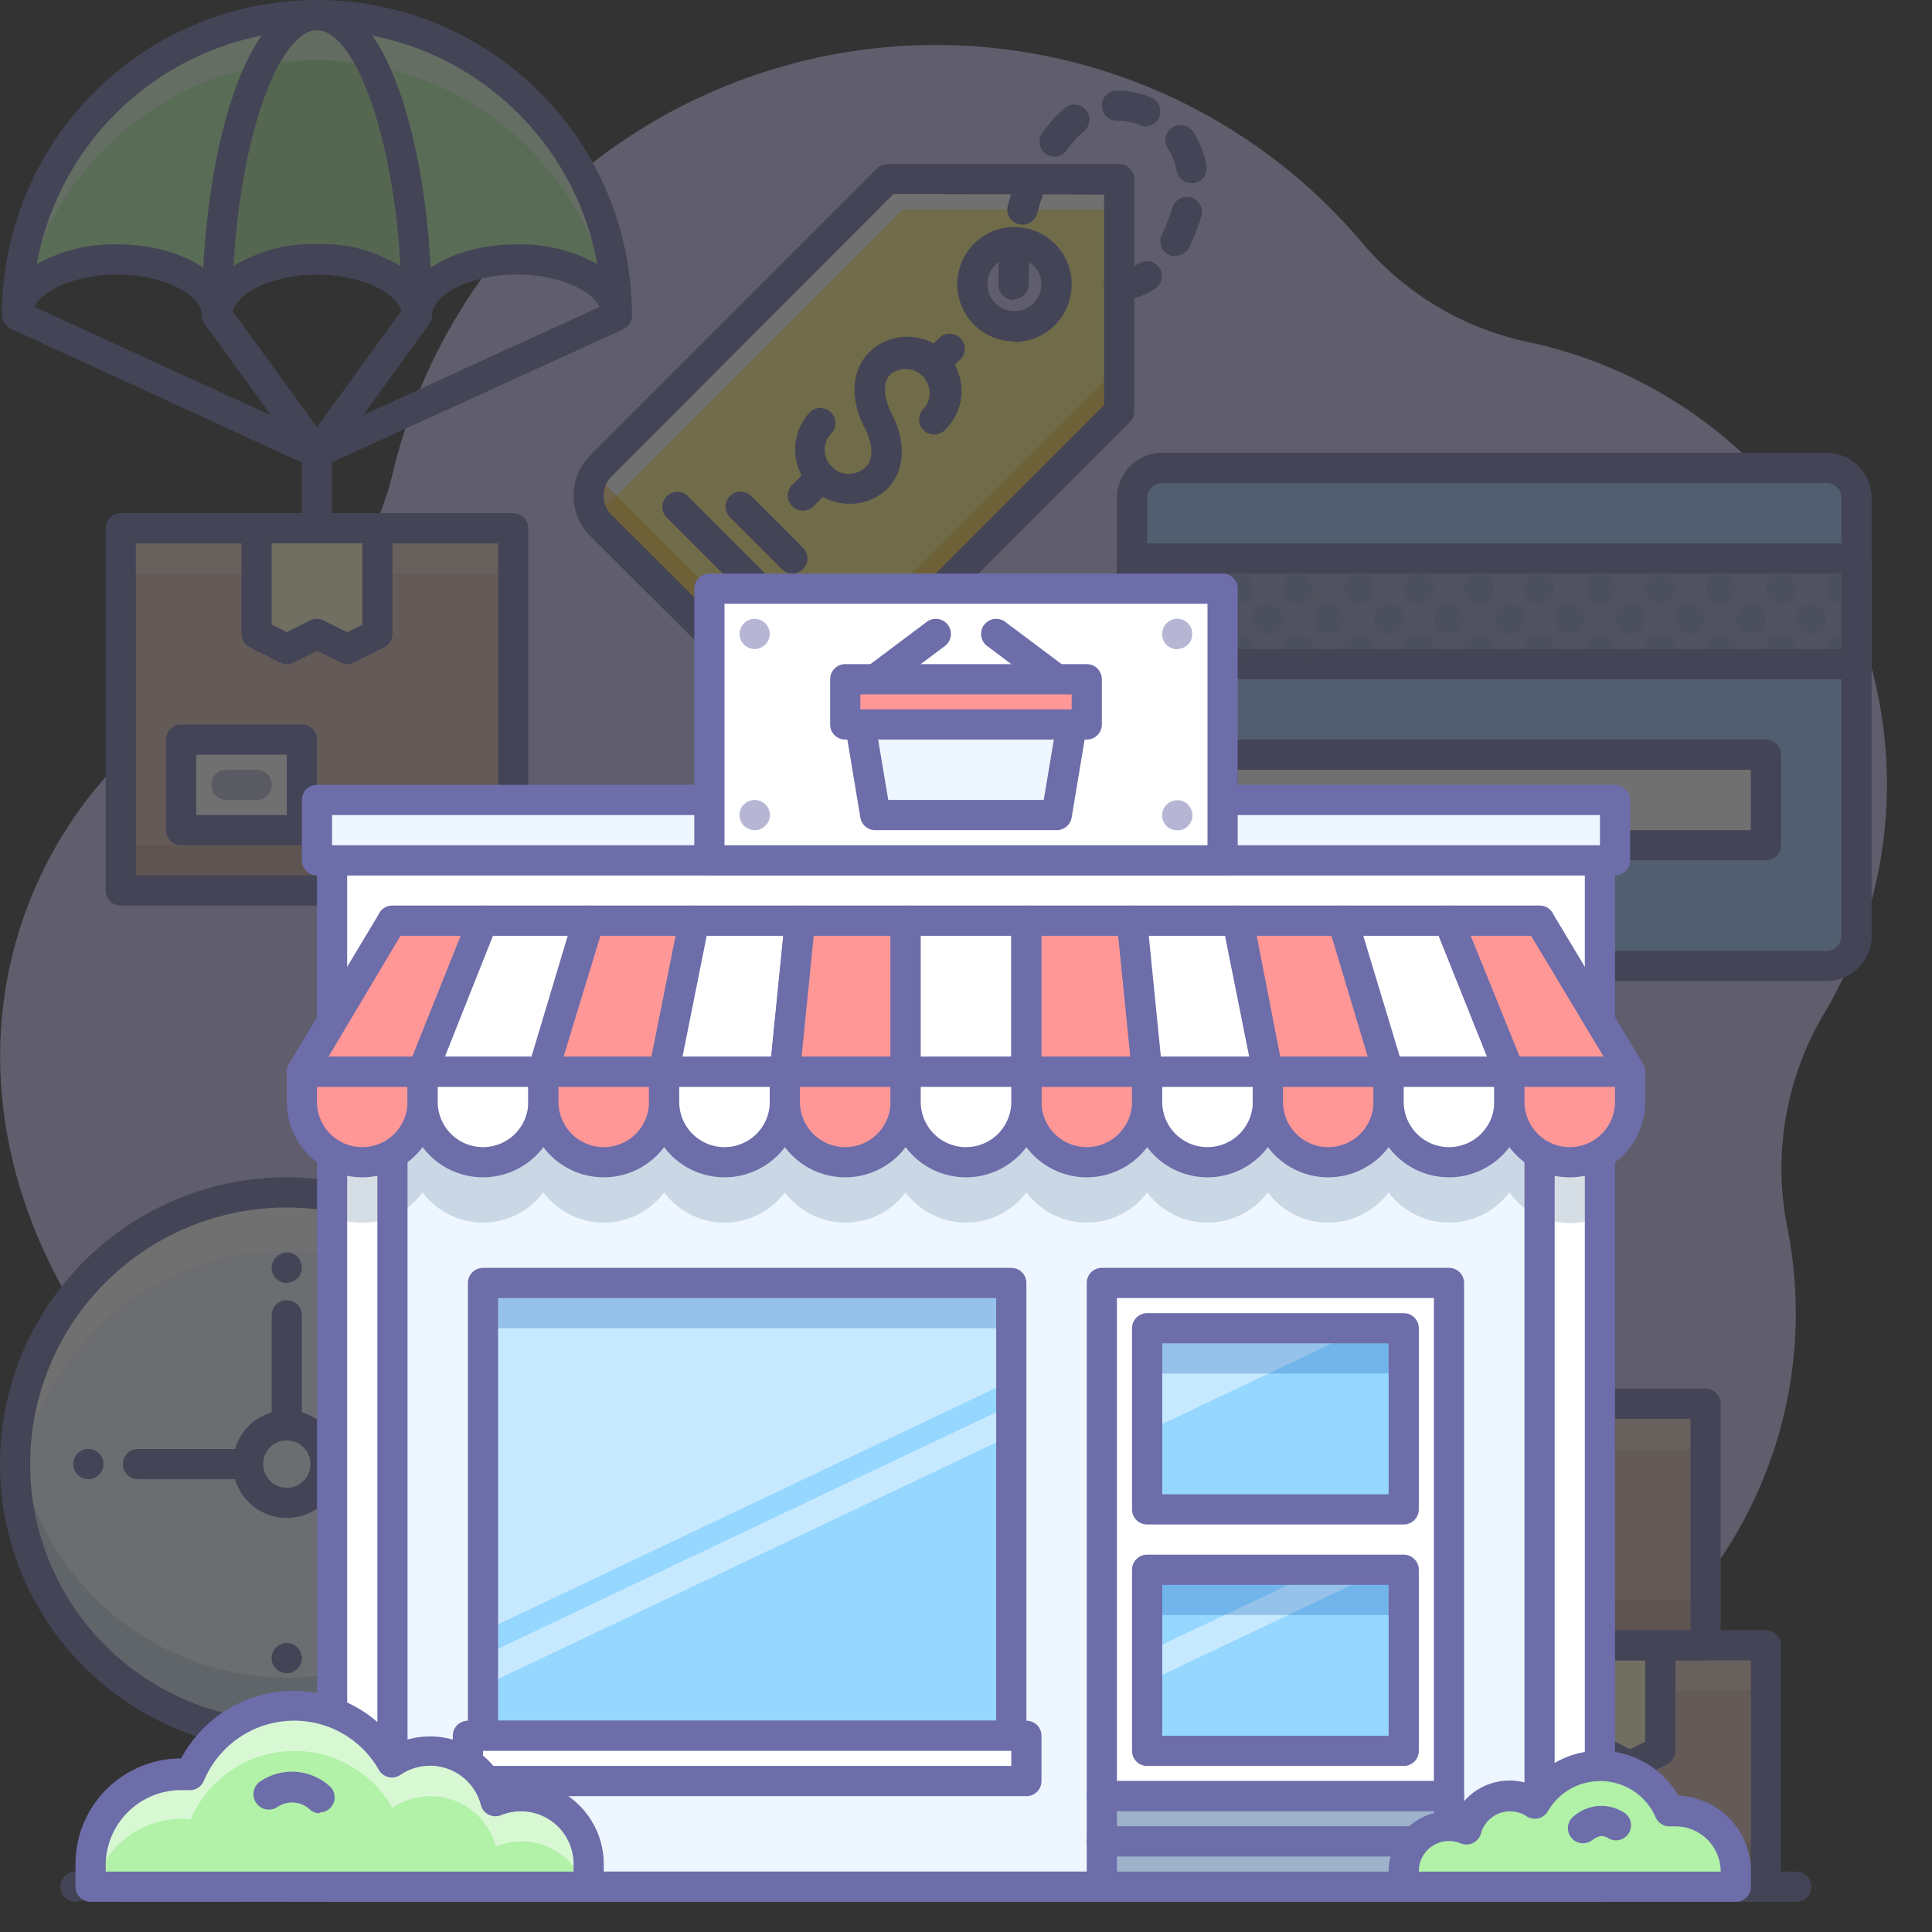 <?xml version="1.0" ?><svg data-name="003" id="_003" viewBox="0 0 128 128" xmlns="http://www.w3.org/2000/svg"><rect x="0" y="0" width="128" height="128" fill="#333333" stroke="none"/><defs><style>.cls-1{opacity:0.3;}.cls-2{fill:#c9c1f5;}.cls-3{fill:#eef6ff;}.cls-4{fill:#7595b5;}.cls-5{fill:#fff;}.cls-6{fill:#6d6daa;}.cls-7{fill:#d6b5b0;}.cls-8{fill:#fff9e0;}.cls-9{fill:#93765f;}.cls-10{opacity:0.5;}.cls-11{fill:#fffad1;}.cls-12{fill:#b1f1a8;}.cls-13{fill:#a3e298;}.cls-14{fill:#97c1ff;}.cls-15{fill:#939fc6;}.cls-16{fill:#fff27d;}.cls-17{fill:#f7a706;}.cls-18{fill:#7690a8;}.cls-19{fill:#ff9797;}.cls-20{fill:#96d7ff;}.cls-21{fill:#c7e9ff;}.cls-22{fill:#1c64ba;}.cls-23{fill:#9eb2cc;}</style></defs><title/><g class="cls-1"><path class="cls-2" d="M124.7,47.65a30,30,0,0,0-23.51-25,19.69,19.69,0,0,1-10.93-6.55A37,37,0,0,0,26,31.43,21,21,0,0,1,15.12,45.1C1,52.46-6.14,71.56,6.77,89.48a16.6,16.6,0,0,0,6.35,4.91,20.58,20.58,0,0,1,10,10.88,28.49,28.49,0,0,0,42.62,12.64A20.06,20.06,0,0,1,82.39,115a29,29,0,0,0,36-33.79A20.08,20.08,0,0,1,120.94,67,29.83,29.83,0,0,0,124.7,47.65Z"/><circle class="cls-3" cx="19" cy="97" r="18"/><g class="cls-1"><path class="cls-4" d="M19,111.14A18,18,0,0,1,1.11,95.07,18,18,0,1,0,37,97a18.18,18.18,0,0,0-.11-1.93A18,18,0,0,1,19,111.14Z"/></g><path class="cls-5" d="M19,82.86A18,18,0,0,1,36.89,98.93,18,18,0,1,0,1,97a18.18,18.18,0,0,0,.11,1.93A18,18,0,0,1,19,82.86Z"/><path class="cls-6" d="M19,116A19,19,0,1,1,38,97,19,19,0,0,1,19,116Zm0-36A17,17,0,1,0,36,97,17,17,0,0,0,19,80Z"/><path class="cls-6" d="M19,110.86a1,1,0,0,1-.71-.3,1,1,0,0,1-.22-.32,1,1,0,0,1-.07-.38.9.9,0,0,1,.08-.39,1,1,0,0,1,.21-.32,1,1,0,0,1,1.42,0,1,1,0,0,1,.21.32,1.09,1.09,0,0,1,.08.39,1,1,0,0,1-.29.7,1,1,0,0,1-.33.22A1,1,0,0,1,19,110.86Z"/><path class="cls-6" d="M31.86,98a1,1,0,0,1-.39-.08,1,1,0,0,1-.54-1.3,1,1,0,0,1,.22-.33,1,1,0,0,1,.32-.21A1,1,0,0,1,32,96a.62.62,0,0,1,.19.06.56.56,0,0,1,.17.09.62.62,0,0,1,.15.12.84.84,0,0,1,.22.33A1,1,0,0,1,31.86,98Z"/><path class="cls-6" d="M5.86,98a1,1,0,0,1-.39-.08,1,1,0,0,1-.32-.21,1.2,1.2,0,0,1-.22-.33,1,1,0,0,1,.22-1.09,1,1,0,0,1,1.09-.22,1.24,1.24,0,0,1,.32.22,1,1,0,0,1,.3.71,1,1,0,0,1-.08.38,1,1,0,0,1-.22.33,1,1,0,0,1-.7.29Z"/><path class="cls-6" d="M19,85a1,1,0,0,1-.38-.08,1.15,1.15,0,0,1-.33-.21,1.22,1.22,0,0,1-.22-.33A1,1,0,0,1,18,84a.83.83,0,0,1,.08-.38,1.15,1.15,0,0,1,.21-.33l.15-.12a.74.74,0,0,1,.18-.09A.65.65,0,0,1,18.8,83a.87.87,0,0,1,.39,0,.62.62,0,0,1,.19.06.74.74,0,0,1,.18.09l.15.12a1.15,1.15,0,0,1,.21.33.94.94,0,0,1,0,.76.9.9,0,0,1-.54.54A1,1,0,0,1,19,85Z"/><path class="cls-6" d="M19,100.57A3.57,3.57,0,1,1,22.57,97,3.58,3.58,0,0,1,19,100.57Zm0-5.14A1.57,1.57,0,1,0,20.57,97,1.57,1.57,0,0,0,19,95.43Z"/><path class="cls-6" d="M19,95.43a1,1,0,0,1-1-1V87.14a1,1,0,0,1,2,0v7.29A1,1,0,0,1,19,95.43Z"/><path class="cls-6" d="M16.43,98H9.14a1,1,0,0,1,0-2h7.29a1,1,0,1,1,0,2Z"/><rect class="cls-7" height="24" width="26" x="8" y="35"/><g class="cls-1"><rect class="cls-8" height="3" width="26" x="8" y="35"/></g><g class="cls-1"><rect class="cls-9" height="3" width="26" x="8" y="56"/></g><path class="cls-6" d="M34,60H8a1,1,0,0,1-1-1V35a1,1,0,0,1,1-1H34a1,1,0,0,1,1,1V59A1,1,0,0,1,34,60ZM9,58H33V36H9Z"/><rect class="cls-5" height="6" width="8" x="12" y="49"/><path class="cls-6" d="M20,56H12a1,1,0,0,1-1-1V49a1,1,0,0,1,1-1h8a1,1,0,0,1,1,1v6A1,1,0,0,1,20,56Zm-7-2h6V50H13Z"/><g class="cls-10"><path class="cls-6" d="M17,53H15a1,1,0,0,1,0-2h2a1,1,0,0,1,0,2Z"/></g><polygon class="cls-11" points="25 35 17 35 17 42 19 43 21 42 23 43 25 42 25 35"/><path class="cls-6" d="M19,44a1,1,0,0,1-.45-.11l-2-1A1,1,0,0,1,16,42V35a1,1,0,0,1,1-1h8a1,1,0,0,1,1,1v7a1,1,0,0,1-.55.89l-2,1a1,1,0,0,1-.89,0L21,43.12l-1.55.78A1,1,0,0,1,19,44Zm2-3a1,1,0,0,1,.45.11l1.55.78,1-.5V36H18v5.38l1,.5,1.55-.78A1,1,0,0,1,21,41Z"/><path class="cls-6" d="M21,36a1,1,0,0,1-1-1V30a1,1,0,0,1,2,0v5A1,1,0,0,1,21,36Z"/><path class="cls-6" d="M21,31a1,1,0,0,1-.42-.09L.71,21.78A1,1,0,0,1,1.55,20l19.87,9.11A1,1,0,0,1,21,31Z"/><path class="cls-6" d="M21,31a1,1,0,0,1-.81-.41l-6.62-9.11a1,1,0,0,1,1.62-1.18l6.62,9.11A1,1,0,0,1,21,31Z"/><path class="cls-6" d="M21,31a1,1,0,0,1-.81-1.59l6.62-9.11a1,1,0,0,1,1.62,1.18l-6.62,9.11A1,1,0,0,1,21,31Z"/><path class="cls-6" d="M21,31a1,1,0,0,1-.42-1.91L40.45,20a1,1,0,0,1,.83,1.82L21.42,30.89A1,1,0,0,1,21,31Z"/><path class="cls-12" d="M27.62,20.87c0-2,3-3.68,6.63-3.68s6.62,1.65,6.62,3.68a19.87,19.87,0,1,0-39.74,0c0-2,3-3.68,6.62-3.68s6.63,1.65,6.63,3.68c0-2,3-3.68,6.62-3.68S27.62,18.84,27.62,20.87Z"/><path class="cls-13" d="M21,1c3.66,0,6.62,8.9,6.62,19.87,0-2-3-3.68-6.62-3.68s-6.62,1.65-6.62,3.68C14.38,9.9,17.34,1,21,1Z"/><g class="cls-10"><path class="cls-5" d="M21,4A19.87,19.87,0,0,1,40.36,19.46a2.34,2.34,0,0,1,.51,1.41,19.87,19.87,0,1,0-39.74,0,2.34,2.34,0,0,1,.51-1.41A19.87,19.87,0,0,1,21,4Z"/></g><path class="cls-6" d="M40.87,21.87a1,1,0,0,1-1-1c0-1.27-2.4-2.68-5.62-2.68s-5.63,1.42-5.63,2.68a1,1,0,0,1-2,0c0-1.27-2.4-2.68-5.62-2.68s-5.62,1.42-5.62,2.68a1,1,0,0,1-2,0c0-1.27-2.41-2.68-5.63-2.68S2.13,19.6,2.13,20.87a1,1,0,1,1-2,0,20.87,20.87,0,1,1,41.74,0A1,1,0,0,1,40.87,21.87ZM21,16.19a9.16,9.16,0,0,1,6.62,2.33c1.3-1.4,3.76-2.33,6.63-2.33a10.56,10.56,0,0,1,5.32,1.3,18.87,18.87,0,0,0-37.13,0,10.56,10.56,0,0,1,5.32-1.3c2.87,0,5.33.93,6.63,2.33A9.16,9.16,0,0,1,21,16.19Z"/><path class="cls-6" d="M27.62,21.87a1,1,0,0,1-1-1c0-1.27-2.4-2.68-5.62-2.68s-5.62,1.42-5.62,2.68a1,1,0,0,1-2,0C13.38,10.75,16.05,0,21,0s7.62,10.75,7.62,20.87A1,1,0,0,1,27.62,21.87ZM21,16.19a10.38,10.38,0,0,1,5.53,1.43C26,8.49,23.38,2,21,2s-5,6.49-5.53,15.62A10.38,10.38,0,0,1,21,16.19Z"/><path class="cls-6" d="M111,126H19a1,1,0,1,1,0-2h92a1,1,0,0,1,0,2Z"/><path class="cls-6" d="M119,126h-5a1,1,0,0,1,0-2h5a1,1,0,0,1,0,2Z"/><path class="cls-6" d="M5,126a1,1,0,0,1-.71-.29,1.09,1.09,0,0,1-.22-.33,1.08,1.08,0,0,1,0-.76,1.21,1.21,0,0,1,.22-.33l.15-.12a.56.56,0,0,1,.17-.09A.73.73,0,0,1,4.8,124a1,1,0,0,1,.9.27,1.18,1.18,0,0,1,.22.33,1.06,1.06,0,0,1,0,.76.92.92,0,0,1-.22.33,1,1,0,0,1-.32.22A1,1,0,0,1,5,126Z"/><path class="cls-6" d="M16,126H8a1,1,0,0,1,0-2h8a1,1,0,1,1,0,2Z"/><rect class="cls-7" height="16" width="22" x="95" y="109"/><g class="cls-1"><rect class="cls-8" height="3" width="22" x="95" y="109"/></g><g class="cls-1"><rect class="cls-9" height="3" width="22" x="95" y="122"/></g><path class="cls-6" d="M117,126H95a1,1,0,0,1-1-1V109a1,1,0,0,1,1-1h22a1,1,0,0,1,1,1v16A1,1,0,0,1,117,126Zm-21-2h20V110H96Z"/><polygon class="cls-11" points="110 109 102 109 102 116 104 117 106 116 108 117 110 116 110 109"/><path class="cls-6" d="M104,118a1,1,0,0,1-.45-.11l-2-1A1,1,0,0,1,101,116v-7a1,1,0,0,1,1-1h8a1,1,0,0,1,1,1v7a1,1,0,0,1-.55.89l-2,1a1,1,0,0,1-.89,0l-1.55-.78-1.55.78A1,1,0,0,1,104,118Zm2-3a1,1,0,0,1,.45.11l1.55.78,1-.5V110h-6v5.38l1,.5,1.55-.78A1,1,0,0,1,106,115Z"/><rect class="cls-7" height="16" width="22" x="91" y="93"/><g class="cls-1"><rect class="cls-8" height="3" width="22" x="91" y="93"/></g><g class="cls-1"><rect class="cls-9" height="3" width="22" x="91" y="106"/></g><path class="cls-6" d="M113,110H91a1,1,0,0,1-1-1V93a1,1,0,0,1,1-1h22a1,1,0,0,1,1,1v16A1,1,0,0,1,113,110Zm-21-2h20V94H92Z"/><polygon class="cls-11" points="106 93 98 93 98 100 100 101 102 100 104 101 106 100 106 93"/><path class="cls-6" d="M100,102a1,1,0,0,1-.45-.11l-2-1A1,1,0,0,1,97,100V93a1,1,0,0,1,1-1h8a1,1,0,0,1,1,1v7a1,1,0,0,1-.55.89l-2,1a1,1,0,0,1-.89,0l-1.55-.78-1.55.78A1,1,0,0,1,100,102Zm2-3a1,1,0,0,1,.45.11l1.55.78,1-.5V94H99v5.38l1,.5,1.55-.78A1,1,0,0,1,102,99Z"/><rect class="cls-14" height="33" rx="2" ry="2" width="48" x="75" y="31"/><path class="cls-6" d="M121,65H77a3,3,0,0,1-3-3V33a3,3,0,0,1,3-3h44a3,3,0,0,1,3,3V62A3,3,0,0,1,121,65ZM77,32a1,1,0,0,0-1,1V62a1,1,0,0,0,1,1h44a1,1,0,0,0,1-1V33a1,1,0,0,0-1-1Z"/><rect class="cls-5" height="6" width="36" x="81" y="50"/><path class="cls-6" d="M117,57H81a1,1,0,0,1-1-1V50a1,1,0,0,1,1-1h36a1,1,0,0,1,1,1v6A1,1,0,0,1,117,57ZM82,55h34V51H82Z"/><rect class="cls-15" height="7" width="48" x="75" y="37"/><path class="cls-6" d="M123,45H75a1,1,0,0,1-1-1V37a1,1,0,0,1,1-1h48a1,1,0,0,1,1,1v7A1,1,0,0,1,123,45ZM76,43h46V38H76Z"/><g class="cls-1"><path class="cls-6" d="M76,42a1.05,1.05,0,0,1-.71-.29,1.68,1.68,0,0,1-.12-.15.74.74,0,0,1-.09-.18A.65.65,0,0,1,75,41.2a1.38,1.38,0,0,1,0-.2.83.83,0,0,1,.08-.38,1.15,1.15,0,0,1,.21-.33,1,1,0,0,1,.9-.27.61.61,0,0,1,.19.06.76.76,0,0,1,.18.09l.15.12a1.15,1.15,0,0,1,.21.33A.85.85,0,0,1,77,41a1,1,0,0,1-1,1Z"/><path class="cls-6" d="M78,40l-.2,0-.18-.06a.76.76,0,0,1-.18-.09,1.53,1.53,0,0,1-.15-.12,1,1,0,0,1,1.42-1.42l.12.15a.78.78,0,0,1,.09.18.62.62,0,0,1,.06.18,1.39,1.39,0,0,1,0,.2,1,1,0,0,1-1,1Z"/><path class="cls-6" d="M80,42l-.2,0-.18-.06a.76.76,0,0,1-.18-.09,1.53,1.53,0,0,1-.15-.12,1,1,0,0,1,0-1.42A1,1,0,1,1,80,42Z"/><path class="cls-6" d="M82,40a1,1,0,0,1-1-1,.83.83,0,0,1,.08-.38,1.15,1.15,0,0,1,.21-.33,1,1,0,0,1,.33-.21,1,1,0,0,1,1.09.21,1.15,1.15,0,0,1,.21.33A1,1,0,0,1,83,39a1,1,0,0,1-1,1Z"/><path class="cls-6" d="M84,42a1,1,0,0,1-.71-1.71,1,1,0,0,1,.9-.27.61.61,0,0,1,.19.06.56.56,0,0,1,.17.09l.16.12a1.15,1.15,0,0,1,.21.33A1,1,0,0,1,85,41a1.05,1.05,0,0,1-.29.71,1,1,0,0,1-.16.12.56.56,0,0,1-.17.09.62.62,0,0,1-.19.06Z"/><path class="cls-6" d="M86,40a1,1,0,0,1-1-1,.83.83,0,0,1,.08-.38,1.15,1.15,0,0,1,.21-.33,1,1,0,0,1,.33-.21.93.93,0,0,1,.57-.06.61.61,0,0,1,.19.06.56.56,0,0,1,.17.09l.16.12a1,1,0,0,1,.21.33.94.94,0,0,1,0,.76,1,1,0,0,1-.21.33l-.16.12a.56.56,0,0,1-.17.09.62.62,0,0,1-.19.06Z"/><path class="cls-6" d="M88,42a1,1,0,0,1-.38-.08,1,1,0,0,1-.33-.21,1.49,1.49,0,0,1-.22-.33A1,1,0,0,1,87,41a1,1,0,0,1,.29-.71,1,1,0,0,1,.33-.21,1,1,0,0,1,.76,0,1,1,0,0,1,.33.21A1.05,1.05,0,0,1,89,41a1,1,0,0,1-.08.38,1.15,1.15,0,0,1-.21.33,1.17,1.17,0,0,1-.33.21A1,1,0,0,1,88,42Z"/><path class="cls-6" d="M90,40a1,1,0,0,1-.92-.62.94.94,0,0,1,0-.76,1,1,0,0,1,1.3-.54,1,1,0,0,1,.33.21,1.15,1.15,0,0,1,.21.33A1,1,0,0,1,91,39a1,1,0,0,1-.62.92A1,1,0,0,1,90,40Z"/><path class="cls-6" d="M92,42l-.2,0-.18-.06a.76.76,0,0,1-.18-.09,1.53,1.53,0,0,1-.15-.12A1,1,0,0,1,91,41a.83.83,0,0,1,.08-.38,1.15,1.15,0,0,1,.21-.33l.15-.12a.76.76,0,0,1,.18-.09A.63.63,0,0,1,91.8,40a.85.85,0,0,1,.39,0,.61.61,0,0,1,.19.06.56.56,0,0,1,.17.09l.16.12a1.15,1.15,0,0,1,.21.33A1,1,0,0,1,93,41a1.05,1.05,0,0,1-.29.71,1,1,0,0,1-.16.12.56.56,0,0,1-.17.09.62.62,0,0,1-.19.06Z"/><path class="cls-6" d="M94,40l-.2,0-.18-.06a.76.76,0,0,1-.18-.09l-.15-.12A1,1,0,0,1,93,39a.83.83,0,0,1,.08-.38,1.15,1.15,0,0,1,.21-.33l.15-.12a.76.76,0,0,1,.18-.09A.63.63,0,0,1,93.8,38a1,1,0,0,1,.58.06.9.9,0,0,1,.54.54A1,1,0,0,1,95,39a1.05,1.05,0,0,1-.29.71,1.17,1.17,0,0,1-.33.21A.84.84,0,0,1,94,40Z"/><path class="cls-6" d="M96,42a1,1,0,0,1-.38-.08,1,1,0,0,1-.33-.21A1,1,0,0,1,95,41a1.54,1.54,0,0,1,0-.2.65.65,0,0,1,.06-.18.74.74,0,0,1,.09-.18,1.55,1.55,0,0,1,.12-.15,1.15,1.15,0,0,1,.33-.21.92.92,0,0,1,.76,0,1.16,1.16,0,0,1,.33.21l.12.15a.78.78,0,0,1,.09.18.62.62,0,0,1,.06.18,1.39,1.39,0,0,1,0,.2,1.05,1.05,0,0,1-.29.71,1.17,1.17,0,0,1-.33.21A1,1,0,0,1,96,42Z"/><path class="cls-6" d="M98,40a1,1,0,0,1-.38-.08.9.9,0,0,1-.54-.54.94.94,0,0,1,0-.76,1.15,1.15,0,0,1,.21-.33,1,1,0,0,1,.9-.27.61.61,0,0,1,.19.06.56.56,0,0,1,.17.09l.16.12a1.15,1.15,0,0,1,.21.33A1,1,0,0,1,99,39a1.05,1.05,0,0,1-.29.71,1,1,0,0,1-.16.12.56.56,0,0,1-.17.09.62.62,0,0,1-.19.06Z"/><path class="cls-6" d="M100,42a1,1,0,0,1-.38-.08,1,1,0,0,1-.33-.21,1.15,1.15,0,0,1-.21-.33.94.94,0,0,1,0-.76,1.15,1.15,0,0,1,.21-.33,1,1,0,0,1,.33-.21.93.93,0,0,1,.57-.06.61.61,0,0,1,.19.06.76.76,0,0,1,.18.09l.15.12A1.05,1.05,0,0,1,101,41a.84.84,0,0,1-.08.38,1.15,1.15,0,0,1-.21.33l-.15.12a.76.76,0,0,1-.18.09.62.62,0,0,1-.19.06Z"/><path class="cls-6" d="M102,40l-.2,0-.18-.06a.76.76,0,0,1-.18-.09l-.15-.12A1,1,0,0,1,101,39a1.25,1.25,0,0,1,0-.19.62.62,0,0,1,.06-.19.74.74,0,0,1,.09-.18,1.55,1.55,0,0,1,.12-.15l.15-.12a.76.76,0,0,1,.18-.09.63.63,0,0,1,.18-.06.85.85,0,0,1,.39,0,.61.61,0,0,1,.19.06.56.56,0,0,1,.17.09l.16.12.12.15a.78.78,0,0,1,.09.18.59.59,0,0,1,.06.19,1.14,1.14,0,0,1,0,.19,1.05,1.05,0,0,1-.29.71l-.16.12a.56.56,0,0,1-.17.09.62.62,0,0,1-.19.06Z"/><path class="cls-6" d="M104,42l-.2,0-.18-.06a.76.76,0,0,1-.18-.09l-.15-.12a1,1,0,0,1-.21-.33A.83.83,0,0,1,103,41a1,1,0,0,1,.29-.71,1,1,0,0,1,.9-.27.61.61,0,0,1,.19.06.76.76,0,0,1,.18.09l.15.12a1.15,1.15,0,0,1,.21.33.94.94,0,0,1,0,.76.94.94,0,0,1-.21.33l-.15.12a.76.76,0,0,1-.18.09.62.62,0,0,1-.19.06Z"/><path class="cls-6" d="M106,40l-.2,0-.18-.06a.76.76,0,0,1-.18-.09l-.15-.12a1.68,1.68,0,0,1-.12-.15.74.74,0,0,1-.09-.18.65.65,0,0,1-.06-.18,1.38,1.38,0,0,1,0-.2,1,1,0,0,1,.08-.38,1,1,0,0,1,.21-.33l.15-.12a.76.76,0,0,1,.18-.09.63.63,0,0,1,.18-.06.85.85,0,0,1,.39,0,.61.61,0,0,1,.19.06.56.56,0,0,1,.17.09l.16.12a1,1,0,0,1,.21.33A1,1,0,0,1,107,39a1.26,1.26,0,0,1,0,.2.62.62,0,0,1-.06.18.78.78,0,0,1-.09.18l-.12.15-.16.12a.56.56,0,0,1-.17.09.62.62,0,0,1-.19.06Z"/><path class="cls-6" d="M108,42a1,1,0,0,1-.71-.29,1.15,1.15,0,0,1-.21-.33A1,1,0,0,1,107,41a1,1,0,0,1,.29-.71l.15-.12a.76.76,0,0,1,.18-.09.63.63,0,0,1,.18-.06.85.85,0,0,1,.39,0,.61.61,0,0,1,.19.06.56.56,0,0,1,.17.09l.16.12a1,1,0,0,1,0,1.42,1,1,0,0,1-.16.12.56.56,0,0,1-.17.09.62.62,0,0,1-.19.06Z"/><path class="cls-6" d="M110,40a1,1,0,0,1-.38-.08,1.16,1.16,0,0,1-.33-.21A1,1,0,0,1,109,39a1,1,0,0,1,.08-.38,1,1,0,0,1,1.11-.6.61.61,0,0,1,.19.06.56.56,0,0,1,.17.09l.16.12a1,1,0,0,1,.21.33A1,1,0,0,1,111,39a1,1,0,0,1-.29.71l-.16.12a.56.56,0,0,1-.17.09.62.62,0,0,1-.19.06Z"/><path class="cls-6" d="M112,42a1,1,0,0,1-.71-.29A1,1,0,0,1,111,41a.83.83,0,0,1,.08-.38,1.15,1.15,0,0,1,.21-.33,1,1,0,0,1,1.09-.21,1,1,0,0,1,.33.21,1,1,0,0,1-.33,1.63A1,1,0,0,1,112,42Z"/><path class="cls-6" d="M114,40l-.2,0-.18-.06a.76.76,0,0,1-.18-.09,1.53,1.53,0,0,1-.15-.12,1,1,0,0,1,0-1.42,1,1,0,0,1,1.41,0A1,1,0,0,1,114,40Z"/><path class="cls-6" d="M116,42a1,1,0,0,1-.38-.08.76.76,0,0,1-.18-.09l-.15-.12a1,1,0,0,1,0-1.42l.15-.12a.76.76,0,0,1,.18-.09,1,1,0,0,1,.76,0,1,1,0,0,1,.33.21,1,1,0,0,1,0,1.42,1.17,1.17,0,0,1-.33.21A.84.84,0,0,1,116,42Z"/><path class="cls-6" d="M118,40l-.2,0-.18-.06a.76.76,0,0,1-.18-.09l-.15-.12A1,1,0,0,1,117,39a1,1,0,0,1,.29-.71l.15-.12a.76.76,0,0,1,.18-.09.63.63,0,0,1,.18-.06,1,1,0,0,1,.58.06,1,1,0,0,1,.32.21,1,1,0,0,1,0,1.42,1,1,0,0,1-.7.29Z"/><path class="cls-6" d="M120,42a1,1,0,0,1-.38-.08,1,1,0,0,1-.33-.21,1,1,0,0,1,0-1.42,1,1,0,0,1,.33-.21,1,1,0,0,1,.76,0,1,1,0,0,1,.33.21,1.55,1.55,0,0,1,.12.15.78.78,0,0,1,.09.18.62.62,0,0,1,.06.18,1.26,1.26,0,0,1,0,.2,1,1,0,0,1-.62.92A1,1,0,0,1,120,42Z"/><path class="cls-6" d="M122,40a1.05,1.05,0,0,1-.71-.29,1,1,0,0,1,0-1.42A1,1,0,1,1,122,40Z"/><path class="cls-6" d="M78,44l-.2,0-.18-.06a.76.76,0,0,1-.18-.09,1.53,1.53,0,0,1-.15-.12A1,1,0,0,1,77,43a1,1,0,0,1,.29-.71,1.53,1.53,0,0,1,.15-.12.76.76,0,0,1,.18-.09A.63.63,0,0,1,77.8,42a.85.85,0,0,1,.39,0,.61.61,0,0,1,.19.06.56.56,0,0,1,.17.09,1,1,0,0,1,.16.12A1.05,1.05,0,0,1,79,43a1.26,1.26,0,0,1,0,.2.62.62,0,0,1-.06.18.78.78,0,0,1-.09.18l-.12.15a1,1,0,0,1-.16.12.56.56,0,0,1-.17.09.62.62,0,0,1-.19.06Z"/><path class="cls-6" d="M82,44a1,1,0,0,1-1-1,.83.83,0,0,1,.08-.38,1,1,0,0,1,1.84,0A1,1,0,0,1,83,43a1,1,0,0,1-1,1Z"/><path class="cls-6" d="M86,44a1,1,0,0,1-.71-1.71,1,1,0,0,1,.33-.21.93.93,0,0,1,.57-.06.61.61,0,0,1,.19.06.56.56,0,0,1,.17.09,1,1,0,0,1,.16.12A1.05,1.05,0,0,1,87,43a1,1,0,0,1-.08.38,1.15,1.15,0,0,1-.21.33l-.16.12a.56.56,0,0,1-.17.09.62.62,0,0,1-.19.06Z"/><path class="cls-6" d="M90,44a1.05,1.05,0,0,1-.71-.29,1.15,1.15,0,0,1-.21-.33A1,1,0,0,1,89,43a1,1,0,0,1,.29-.71l.15-.12a.76.76,0,0,1,.18-.09A.63.63,0,0,1,89.8,42a1,1,0,0,1,.91.27l.12.15a.78.78,0,0,1,.09.18.62.62,0,0,1,.06.18,1.39,1.39,0,0,1,0,.2,1,1,0,0,1-1,1Z"/><path class="cls-6" d="M94,44l-.2,0-.18-.06a.76.76,0,0,1-.18-.09,1.53,1.53,0,0,1-.15-.12A1,1,0,0,1,93,43a.83.83,0,0,1,.08-.38,1,1,0,0,1,.21-.33,1.53,1.53,0,0,1,.15-.12.76.76,0,0,1,.18-.09A.63.63,0,0,1,93.8,42a1,1,0,0,1,.58.06,1.16,1.16,0,0,1,.33.21,1,1,0,0,1,.21.33A1,1,0,0,1,95,43a1.05,1.05,0,0,1-.29.71,1.17,1.17,0,0,1-.33.21A1,1,0,0,1,94,44Z"/><path class="cls-6" d="M98,44a1.05,1.05,0,0,1-.71-.29.94.94,0,0,1-.21-.33A1,1,0,0,1,97,43a1,1,0,0,1,.29-.71,1,1,0,0,1,.9-.27.61.61,0,0,1,.19.06.56.56,0,0,1,.17.09l.16.12.12.16a.57.57,0,0,1,.09.17.59.59,0,0,1,.06.19A1.14,1.14,0,0,1,99,43a1.05,1.05,0,0,1-.29.71l-.16.12a.56.56,0,0,1-.17.09.62.62,0,0,1-.19.06Z"/><path class="cls-6" d="M102,44l-.2,0-.18-.06a.76.76,0,0,1-.18-.09l-.15-.12a1.68,1.68,0,0,1-.12-.15.74.74,0,0,1-.09-.18.65.65,0,0,1-.06-.18,1.38,1.38,0,0,1,0-.2,1,1,0,0,1,.29-.71l.15-.12a.76.76,0,0,1,.18-.09.63.63,0,0,1,.18-.06.85.85,0,0,1,.39,0,.61.61,0,0,1,.19.06.56.56,0,0,1,.17.09l.16.12A1.05,1.05,0,0,1,103,43a1.26,1.26,0,0,1,0,.2.62.62,0,0,1-.06.18.78.78,0,0,1-.09.18l-.12.15-.16.12a.56.56,0,0,1-.17.09.62.62,0,0,1-.19.06Z"/><path class="cls-6" d="M106,44l-.2,0-.18-.06a.76.76,0,0,1-.18-.09l-.15-.12a1.68,1.68,0,0,1-.12-.15.74.74,0,0,1-.09-.18.65.65,0,0,1-.06-.18,1.38,1.38,0,0,1,0-.2,1.25,1.25,0,0,1,0-.19.62.62,0,0,1,.06-.19.74.74,0,0,1,.09-.18,1.55,1.55,0,0,1,.12-.15,1,1,0,0,1,.9-.27.61.61,0,0,1,.19.06.56.56,0,0,1,.17.09l.16.12.12.15a.78.78,0,0,1,.09.18.59.59,0,0,1,.06.19,1.14,1.14,0,0,1,0,.19,1.26,1.26,0,0,1,0,.2.62.62,0,0,1-.06.18.78.78,0,0,1-.09.18l-.12.15-.16.12a.56.56,0,0,1-.17.09.62.62,0,0,1-.19.06Z"/><path class="cls-6" d="M110,44a1.05,1.05,0,0,1-.71-.29,1,1,0,0,1-.21-.33.94.94,0,0,1,0-.76.93.93,0,0,1,.21-.33,1,1,0,0,1,.9-.27.61.61,0,0,1,.19.06.56.56,0,0,1,.17.09,1,1,0,0,1,.16.12.93.93,0,0,1,.21.33.94.94,0,0,1,0,.76,1,1,0,0,1-.21.33l-.16.12a.56.56,0,0,1-.17.09.62.62,0,0,1-.19.06Z"/><path class="cls-6" d="M114,44a1,1,0,0,1-.71-.29,1,1,0,0,1,0-1.42,1,1,0,0,1,1.41,0A1,1,0,0,1,114,44Z"/><path class="cls-6" d="M118,44l-.2,0-.18-.06a.76.76,0,0,1-.18-.09l-.15-.12A1,1,0,0,1,117,43a1,1,0,0,1,.08-.38,1.15,1.15,0,0,1,.21-.33l.15-.12a.76.76,0,0,1,.18-.09.63.63,0,0,1,.18-.06,1,1,0,1,1,.2,2Z"/><path class="cls-6" d="M122,44a1.05,1.05,0,0,1-.71-.29,1.15,1.15,0,0,1-.21-.33A.83.83,0,0,1,121,43a1,1,0,1,1,2,0,1,1,0,0,1-.08.38,1.15,1.15,0,0,1-.21.33A1.05,1.05,0,0,1,122,44Z"/></g><path class="cls-16" d="M58.79,11.89l-19,19a2.79,2.79,0,0,0,0,3.95L51.23,46.22a2.79,2.79,0,0,0,3.95,0l19-19V11.89Zm8.38,9.78A2.79,2.79,0,1,1,70,18.87,2.79,2.79,0,0,1,67.17,21.66Z"/><path class="cls-5" d="M58.79,11.89l-19,19a2.79,2.79,0,0,0-.38,3.47,2.8,2.8,0,0,1,.38-.47l20-20H74.15v-2Z"/><g class="cls-10"><path class="cls-17" d="M51.23,43.22,39.82,31.81a2.77,2.77,0,0,1-.63-1,2.79,2.79,0,0,0,.63,3L51.23,45.22a2.79,2.79,0,0,0,3.95,0l19-19v-2l-19,19A2.79,2.79,0,0,1,51.23,43.22Z"/></g><path class="cls-6" d="M53.2,48a3.78,3.78,0,0,1-2.68-1.11L39.11,35.52a3.79,3.79,0,0,1,0-5.36l19-19a1,1,0,0,1,.71-.29H74.15a1,1,0,0,1,1,1V27.25a1,1,0,0,1-.29.71l-19,19A3.78,3.78,0,0,1,53.2,48Zm6-35.15L40.52,31.57a1.79,1.79,0,0,0,0,2.54L51.94,45.51a1.8,1.8,0,0,0,2.54,0L73.15,26.83V12.89Zm8,9.77A3.79,3.79,0,1,1,71,18.87,3.8,3.8,0,0,1,67.17,22.66Zm0-5.59A1.79,1.79,0,1,0,69,18.87,1.8,1.8,0,0,0,67.17,17.08Z"/><path class="cls-6" d="M74.15,19.87a1,1,0,0,1,0-2,2.21,2.21,0,0,0,1.3-.42,1,1,0,0,1,1.14,1.64A4.2,4.2,0,0,1,74.15,19.87Zm-7,0h0a1,1,0,0,1-1-1c0-.71,0-1.41.09-2.09a1,1,0,0,1,2,.18c-.06.61-.08,1.25-.09,1.91A1,1,0,0,1,67.17,19.83Zm10.68-2.89A1,1,0,0,1,77,15.5a12.11,12.11,0,0,0,.67-1.72,1,1,0,1,1,1.91.59,14.11,14.11,0,0,1-.78,2A1,1,0,0,1,77.85,16.94ZM67.77,14.88a1,1,0,0,1-1-1.25,15.34,15.34,0,0,1,.68-2,1,1,0,1,1,1.85.77,13.4,13.4,0,0,0-.59,1.76A1,1,0,0,1,67.77,14.88Zm11.17-2.75a1,1,0,0,1-1-.84,3.74,3.74,0,0,0-.57-1.46,1,1,0,1,1,1.68-1.09A5.71,5.71,0,0,1,79.93,11a1,1,0,0,1-.83,1.14Zm-9.07-1.75a1,1,0,0,1-.8-1.6,12,12,0,0,1,.81-1,6.19,6.19,0,0,1,.74-.68,1,1,0,0,1,1.22,1.58,4.09,4.09,0,0,0-.5.46,9.54,9.54,0,0,0-.67.81A1,1,0,0,1,69.87,10.38Zm6.09-2a1,1,0,0,1-.4-.08A3.93,3.93,0,0,0,74,8a1,1,0,0,1,0-2,5.86,5.86,0,0,1,2.34.49A1,1,0,0,1,76,8.37Z"/><path class="cls-6" d="M56.27,33.38a3.6,3.6,0,0,1-2.57-6.11,1,1,0,0,1,1.41,1.41,1.59,1.59,0,0,0,2.25,2.25c.86-.86-.05-2.56-.06-2.57-.63-1.12-1.27-3.42.27-5a3.59,3.59,0,0,1,5.08,5.08,1,1,0,1,1-1.41-1.41A1.59,1.59,0,0,0,59,24.8c-.86.86.05,2.56.06,2.58.63,1.12,1.27,3.42-.27,5A3.53,3.53,0,0,1,56.27,33.38Z"/><path class="cls-6" d="M61.92,25.12a1,1,0,0,1-.71-1.71l1.06-1.06a1,1,0,0,1,1.41,1.41l-1.06,1.06A1,1,0,0,1,61.92,25.12Z"/><path class="cls-6" d="M53.2,33.83a1,1,0,0,1-.71-1.71l1.22-1.22a1,1,0,0,1,1.41,1.42l-1.22,1.22A1,1,0,0,1,53.2,33.83Z"/><path class="cls-6" d="M52.51,38a1,1,0,0,1-.71-.29l-3.49-3.49a1,1,0,0,1,1.41-1.41l3.49,3.49A1,1,0,0,1,52.51,38Z"/><path class="cls-6" d="M52.51,42.21a1,1,0,0,1-.71-.29l-7.68-7.68a1,1,0,0,1,1.41-1.41l7.68,7.68a1,1,0,0,1-.71,1.71Z"/></g><rect class="cls-7" height="6" width="76" x="26" y="119"/><path class="cls-6" d="M102,126H26a1,1,0,0,1-1-1v-6a1,1,0,0,1,1-1h76a1,1,0,0,1,1,1v6A1,1,0,0,1,102,126Zm-75-2h74v-4H27Z"/><rect class="cls-5" height="68" width="84" x="22" y="57"/><polygon class="cls-3" points="102 61 102 125 26 125 26 61 26 61 102 61 102 61"/><g class="cls-1"><path class="cls-18" d="M106,68.72l-3.14-5.24A1,1,0,0,0,102,63H26a1,1,0,0,0-.86.49L22,68.72V80.58A4.95,4.95,0,0,0,28,79a5,5,0,0,0,8,0,5,5,0,0,0,8,0,5,5,0,0,0,8,0,5,5,0,0,0,8,0,5,5,0,0,0,8,0,5,5,0,0,0,8,0,5,5,0,0,0,8,0,5,5,0,0,0,8,0,5,5,0,0,0,8,0,4.95,4.95,0,0,0,6,1.61Z"/></g><path class="cls-6" d="M102,126H26a1,1,0,0,1-1-1V61a1,1,0,0,1,1-1h76a1,1,0,0,1,1,1v64A1,1,0,0,1,102,126Zm-75-2h74V62H27Z"/><path class="cls-6" d="M106,126H22a1,1,0,0,1-1-1V57a1,1,0,0,1,1-1h84a1,1,0,0,1,1,1v68A1,1,0,0,1,106,126Zm-83-2h82V58H23Z"/><rect class="cls-3" height="4" width="86" x="21" y="53"/><path class="cls-6" d="M107,58H21a1,1,0,0,1-1-1V53a1,1,0,0,1,1-1h86a1,1,0,0,1,1,1v4A1,1,0,0,1,107,58ZM22,56h84V54H22Z"/><rect class="cls-5" height="18" width="34" x="47" y="39"/><path class="cls-6" d="M81,58H47a1,1,0,0,1-1-1V39a1,1,0,0,1,1-1H81a1,1,0,0,1,1,1V57A1,1,0,0,1,81,58ZM48,56H80V40H48Z"/><path class="cls-19" d="M24,77h0a4,4,0,0,1-4-4V71h8v2A4,4,0,0,1,24,77Z"/><path class="cls-6" d="M24,78a5,5,0,0,1-5-5V71a1,1,0,0,1,1-1h8a1,1,0,0,1,1,1v2A5,5,0,0,1,24,78Zm-3-6v1a3,3,0,0,0,6,0V72Z"/><path class="cls-5" d="M32,77h0a4,4,0,0,1-4-4V71h8v2A4,4,0,0,1,32,77Z"/><path class="cls-6" d="M32,78a5,5,0,0,1-5-5V71a1,1,0,0,1,1-1h8a1,1,0,0,1,1,1v2A5,5,0,0,1,32,78Zm-3-6v1a3,3,0,0,0,6,0V72Z"/><path class="cls-19" d="M40,77h0a4,4,0,0,1-4-4V71h8v2A4,4,0,0,1,40,77Z"/><path class="cls-6" d="M40,78a5,5,0,0,1-5-5V71a1,1,0,0,1,1-1h8a1,1,0,0,1,1,1v2A5,5,0,0,1,40,78Zm-3-6v1a3,3,0,0,0,6,0V72Z"/><path class="cls-5" d="M48,77h0a4,4,0,0,1-4-4V71h8v2A4,4,0,0,1,48,77Z"/><path class="cls-6" d="M48,78a5,5,0,0,1-5-5V71a1,1,0,0,1,1-1h8a1,1,0,0,1,1,1v2A5,5,0,0,1,48,78Zm-3-6v1a3,3,0,0,0,6,0V72Z"/><path class="cls-19" d="M56,77h0a4,4,0,0,1-4-4V71h8v2A4,4,0,0,1,56,77Z"/><path class="cls-6" d="M56,78a5,5,0,0,1-5-5V71a1,1,0,0,1,1-1h8a1,1,0,0,1,1,1v2A5,5,0,0,1,56,78Zm-3-6v1a3,3,0,0,0,6,0V72Z"/><path class="cls-19" d="M72,77h0a4,4,0,0,1-4-4V71h8v2A4,4,0,0,1,72,77Z"/><path class="cls-6" d="M72,78a5,5,0,0,1-5-5V71a1,1,0,0,1,1-1h8a1,1,0,0,1,1,1v2A5,5,0,0,1,72,78Zm-3-6v1a3,3,0,0,0,6,0V72Z"/><path class="cls-5" d="M80,77h0a4,4,0,0,1-4-4V71h8v2A4,4,0,0,1,80,77Z"/><path class="cls-6" d="M80,78a5,5,0,0,1-5-5V71a1,1,0,0,1,1-1h8a1,1,0,0,1,1,1v2A5,5,0,0,1,80,78Zm-3-6v1a3,3,0,0,0,6,0V72Z"/><path class="cls-19" d="M88,77h0a4,4,0,0,1-4-4V71h8v2A4,4,0,0,1,88,77Z"/><path class="cls-6" d="M88,78a5,5,0,0,1-5-5V71a1,1,0,0,1,1-1h8a1,1,0,0,1,1,1v2A5,5,0,0,1,88,78Zm-3-6v1a3,3,0,0,0,6,0V72Z"/><path class="cls-5" d="M96,77h0a4,4,0,0,1-4-4V71h8v2A4,4,0,0,1,96,77Z"/><path class="cls-6" d="M96,78a5,5,0,0,1-5-5V71a1,1,0,0,1,1-1h8a1,1,0,0,1,1,1v2A5,5,0,0,1,96,78Zm-3-6v1a3,3,0,0,0,6,0V72Z"/><path class="cls-19" d="M104,77h0a4,4,0,0,1-4-4V71h8v2A4,4,0,0,1,104,77Z"/><path class="cls-6" d="M104,78a5,5,0,0,1-5-5V71a1,1,0,0,1,1-1h8a1,1,0,0,1,1,1v2A5,5,0,0,1,104,78Zm-3-6v1a3,3,0,0,0,6,0V72Z"/><polygon class="cls-19" points="28 71 20 71 26 61 32 61 28 71"/><path class="cls-6" d="M28,72H20a1,1,0,0,1-.86-1.51l6-10A1,1,0,0,1,26,60h6a1,1,0,0,1,.93,1.37l-4,10A1,1,0,0,1,28,72Zm-6.23-2h5.56l3.2-8h-4Z"/><polygon class="cls-5" points="36 71 28 71 32 61 39 61 36 71"/><path class="cls-6" d="M36,72H28a1,1,0,0,1-.93-1.37l4-10A1,1,0,0,1,32,60h7a1,1,0,0,1,1,1.29l-3,10A1,1,0,0,1,36,72Zm-6.52-2h5.78l2.4-8h-5Z"/><polygon class="cls-19" points="44 71 36 71 39 61 46 61 44 71"/><path class="cls-6" d="M44,72H36a1,1,0,0,1-1-1.29l3-10A1,1,0,0,1,39,60h7a1,1,0,0,1,1,1.2l-2,10A1,1,0,0,1,44,72Zm-6.66-2h5.84l1.6-8h-5Z"/><polygon class="cls-5" points="52 71 44 71 46 61 53 61 52 71"/><path class="cls-6" d="M52,72H44a1,1,0,0,1-1-1.2l2-10a1,1,0,0,1,1-.8h7a1,1,0,0,1,1,1.1l-1,10A1,1,0,0,1,52,72Zm-6.78-2h5.88l.8-8H46.82Z"/><polygon class="cls-19" points="60 71 52 71 53 61 60 61 60 71"/><path class="cls-6" d="M60,72H52a1,1,0,0,1-1-1.1l1-10a1,1,0,0,1,1-.9h7a1,1,0,0,1,1,1V71A1,1,0,0,1,60,72Zm-6.89-2H59V62H53.91Z"/><path class="cls-5" d="M64,77h0a4,4,0,0,1-4-4V71h8v2A4,4,0,0,1,64,77Z"/><path class="cls-6" d="M64,78a5,5,0,0,1-5-5V71a1,1,0,0,1,1-1h8a1,1,0,0,1,1,1v2A5,5,0,0,1,64,78Zm-3-6v1a3,3,0,0,0,6,0V72Z"/><rect class="cls-5" height="10" width="8" x="60" y="61"/><path class="cls-6" d="M68,72H60a1,1,0,0,1-1-1V61a1,1,0,0,1,1-1h8a1,1,0,0,1,1,1V71A1,1,0,0,1,68,72Zm-7-2h6V62H61Z"/><polygon class="cls-19" points="76 71 68 71 68 61 75 61 76 71"/><path class="cls-6" d="M76,72H68a1,1,0,0,1-1-1V61a1,1,0,0,1,1-1h7a1,1,0,0,1,1,.9l1,10A1,1,0,0,1,76,72Zm-7-2h5.89l-.8-8H69Z"/><polygon class="cls-5" points="84 71 76 71 75 61 82 61 84 71"/><path class="cls-6" d="M84,72H76a1,1,0,0,1-1-.9l-1-10A1,1,0,0,1,75,60h7a1,1,0,0,1,1,.8l2,10A1,1,0,0,1,84,72Zm-7.09-2h5.88l-1.6-8H76.11Z"/><polygon class="cls-19" points="92 71 84 71 82 61 89 61 92 71"/><path class="cls-6" d="M92,72H84a1,1,0,0,1-1-.8l-2-10A1,1,0,0,1,82,60h7a1,1,0,0,1,1,.71l3,10A1,1,0,0,1,92,72Zm-7.18-2h5.84l-2.4-8h-5Z"/><polygon class="cls-5" points="100 71 92 71 89 61 96 61 100 71"/><path class="cls-6" d="M100,72H92a1,1,0,0,1-1-.71l-3-10A1,1,0,0,1,89,60h7a1,1,0,0,1,.93.63l4,10A1,1,0,0,1,100,72Zm-7.26-2h5.78l-3.2-8h-5Z"/><polygon class="cls-19" points="108 71 100 71 96 61 102 61 108 71"/><path class="cls-6" d="M108,72h-8a1,1,0,0,1-.93-.63l-4-10A1,1,0,0,1,96,60h6a1,1,0,0,1,.86.49l6,10A1,1,0,0,1,108,72Zm-7.32-2h5.56l-4.8-8h-4Z"/><rect class="cls-20" height="30" width="35" x="32" y="85"/><polygon class="cls-21" points="32 108.09 67 91.47 67 85 32 85 32 108.09"/><polygon class="cls-21" points="32 111.71 67 95.09 67 93.09 32 109.71 32 111.71"/><g class="cls-1"><rect class="cls-22" height="3" width="35" x="32" y="85"/></g><path class="cls-6" d="M67,116H32a1,1,0,0,1-1-1V85a1,1,0,0,1,1-1H67a1,1,0,0,1,1,1v30A1,1,0,0,1,67,116Zm-34-2H66V86H33Z"/><rect class="cls-5" height="3" width="37" x="31" y="115"/><path class="cls-6" d="M68,119H31a1,1,0,0,1-1-1v-3a1,1,0,0,1,1-1H68a1,1,0,0,1,1,1v3A1,1,0,0,1,68,119Zm-36-2H67v-1H32Z"/><rect class="cls-5" height="34" width="23" x="73" y="85"/><path class="cls-6" d="M96,120H73a1,1,0,0,1-1-1V85a1,1,0,0,1,1-1H96a1,1,0,0,1,1,1v34A1,1,0,0,1,96,120Zm-22-2H95V86H74Z"/><rect class="cls-20" height="12" width="17" x="76" y="88"/><polygon class="cls-21" points="76 88 76 94.82 90.36 88 76 88"/><g class="cls-1"><rect class="cls-22" height="3" width="17" x="76" y="88"/></g><rect class="cls-20" height="12" width="17" x="76" y="104"/><polygon class="cls-21" points="76 111.44 91.66 104 87.45 104 76 109.44 76 111.44"/><g class="cls-1"><rect class="cls-22" height="3" width="17" x="76" y="104"/></g><path class="cls-6" d="M93,101H76a1,1,0,0,1-1-1V88a1,1,0,0,1,1-1H93a1,1,0,0,1,1,1v12A1,1,0,0,1,93,101ZM77,99H92V89H77Z"/><path class="cls-6" d="M93,117H76a1,1,0,0,1-1-1V104a1,1,0,0,1,1-1H93a1,1,0,0,1,1,1v12A1,1,0,0,1,93,117Zm-16-2H92V105H77Z"/><rect class="cls-23" height="3" width="23" x="73" y="119"/><path class="cls-6" d="M96,123H73a1,1,0,0,1-1-1v-3a1,1,0,0,1,1-1H96a1,1,0,0,1,1,1v3A1,1,0,0,1,96,123Zm-22-2H95v-1H74Z"/><rect class="cls-23" height="3" width="23" x="73" y="122"/><path class="cls-6" d="M96,126H73a1,1,0,0,1-1-1v-3a1,1,0,0,1,1-1H96a1,1,0,0,1,1,1v3A1,1,0,0,1,96,126Zm-22-2H95v-1H74Z"/><path class="cls-12" d="M34.5,119a4.48,4.48,0,0,0-1.67.33A4.48,4.48,0,0,0,26,116.78a7.47,7.47,0,0,0-13.37.78,5.88,5.88,0,0,0-.6-.06,6,6,0,0,0-6,6V125H39v-1.5A4.5,4.5,0,0,0,34.5,119Z"/><g class="cls-10"><path class="cls-5" d="M34.5,119a4.48,4.48,0,0,0-1.67.33A4.48,4.48,0,0,0,26,116.78a7.47,7.47,0,0,0-13.37.78,5.87,5.87,0,0,0-.6-.06,6,6,0,0,0-6,6V125h.2a6,6,0,0,1,5.8-4.5,5.87,5.87,0,0,1,.6.06A7.47,7.47,0,0,1,26,119.78a4.48,4.48,0,0,1,6.85,2.55,4.46,4.46,0,0,1,5.9,2.67H39v-1.5A4.5,4.5,0,0,0,34.5,119Z"/></g><path class="cls-6" d="M39,126H6a1,1,0,0,1-1-1v-1.5a7,7,0,0,1,7-7h0a8.46,8.46,0,0,1,14.3-1,5.48,5.48,0,0,1,7.13,2.65A5.37,5.37,0,0,1,34.5,118a5.51,5.51,0,0,1,5.5,5.5V125A1,1,0,0,1,39,126ZM7,124H38v-.5a3.49,3.49,0,0,0-4.8-3.24,1,1,0,0,1-1.34-.67,3.48,3.48,0,0,0-5.33-2,1,1,0,0,1-1.43-.33A6.43,6.43,0,0,0,19.5,114a6.49,6.49,0,0,0-6,4,1,1,0,0,1-1,.6l-.23,0-.27,0a5,5,0,0,0-5,5Z"/><path class="cls-6" d="M21.17,120.13a1,1,0,0,1-.59-.2,1.73,1.73,0,0,0-2.23-.19A1,1,0,1,1,17.28,118a3.73,3.73,0,0,1,4.49.28,1,1,0,0,1-.6,1.8Z"/><path class="cls-12" d="M96,121a3,3,0,0,1,1.12.22,3,3,0,0,1,4.57-1.7,5,5,0,0,1,8.92.52,3.92,3.92,0,0,1,.4,0,4,4,0,0,1,4,4v1H93v-1A3,3,0,0,1,96,121Z"/><path class="cls-6" d="M115,126H93a1,1,0,0,1-1-1v-1a4,4,0,0,1,4-4,3.82,3.82,0,0,1,.53,0,4,4,0,0,1,4.83-1.8,6,6,0,0,1,9.84.77,5,5,0,0,1,4.8,5v1A1,1,0,0,1,115,126Zm-21-2h20a3,3,0,0,0-3-3h-.13l-.18,0a1,1,0,0,1-1-.6A4,4,0,0,0,106,118a4,4,0,0,0-3.45,2,1,1,0,0,1-.64.47,1,1,0,0,1-.79-.15,2,2,0,0,0-3,1.14,1,1,0,0,1-1.34.67A2,2,0,0,0,94,124Z"/><path class="cls-6" d="M104.88,122.12a1,1,0,0,1-.6-1.8,2.79,2.79,0,0,1,3.37-.2,1,1,0,0,1-1.06,1.69c-.33-.21-.62-.26-1.11.11A1,1,0,0,1,104.88,122.12Z"/><path class="cls-6" d="M58,46a1,1,0,0,1-.6-1.8l4-3a1,1,0,1,1,1.2,1.6l-4,3A1,1,0,0,1,58,46Z"/><path class="cls-6" d="M70,46a1,1,0,0,1-.6-.2l-4-3a1,1,0,1,1,1.2-1.6l4,3A1,1,0,0,1,70,46Z"/><polygon class="cls-3" points="70 54 58 54 57 48 71 48 70 54"/><path class="cls-6" d="M70,55H58a1,1,0,0,1-1-.84l-1-6A1,1,0,0,1,57,47H71a1,1,0,0,1,1,1.16l-1,6A1,1,0,0,1,70,55ZM58.85,53H69.15l.67-4H58.18Z"/><rect class="cls-19" height="3" width="16" x="56" y="45"/><path class="cls-6" d="M72,49H56a1,1,0,0,1-1-1V45a1,1,0,0,1,1-1H72a1,1,0,0,1,1,1v3A1,1,0,0,1,72,49ZM57,47H71V46H57Z"/><g class="cls-10"><path class="cls-6" d="M78,55l-.2,0-.18-.06a.76.76,0,0,1-.18-.09,1.53,1.53,0,0,1-.15-.12,1,1,0,0,1,1.42-1.42l.12.15a.78.78,0,0,1,.09.18.62.62,0,0,1,.06.18,1,1,0,0,1,0,.4.62.62,0,0,1-.06.18.78.78,0,0,1-.09.18l-.12.15a1,1,0,0,1-.16.12.56.56,0,0,1-.17.09.62.62,0,0,1-.19.06Z"/><path class="cls-6" d="M50,43a1.05,1.05,0,0,1-.71-.29A1,1,0,0,1,49,42a1,1,0,0,1,.08-.38,1,1,0,0,1,.21-.33A1,1,0,1,1,50,43Z"/><path class="cls-6" d="M50,55a1.05,1.05,0,0,1-.71-.29,1,1,0,0,1,.9-1.69.61.61,0,0,1,.19.06.56.56,0,0,1,.17.09,1,1,0,0,1,.16.12,1,1,0,0,1,0,1.42l-.16.12a.56.56,0,0,1-.17.09.62.62,0,0,1-.19.06Z"/><path class="cls-6" d="M78,43l-.2,0-.18-.06a.76.76,0,0,1-.18-.09,1.53,1.53,0,0,1-.15-.12A1,1,0,0,1,77,42a1,1,0,0,1,.29-.71,1,1,0,0,1,1.42,0l.12.15a.78.78,0,0,1,.09.18.62.62,0,0,1,.06.18,1.26,1.26,0,0,1,0,.2,1.14,1.14,0,0,1,0,.19.59.59,0,0,1-.06.19.78.78,0,0,1-.09.18l-.12.15a1,1,0,0,1-.16.12.56.56,0,0,1-.17.09.62.62,0,0,1-.19.06Z"/></g></svg>